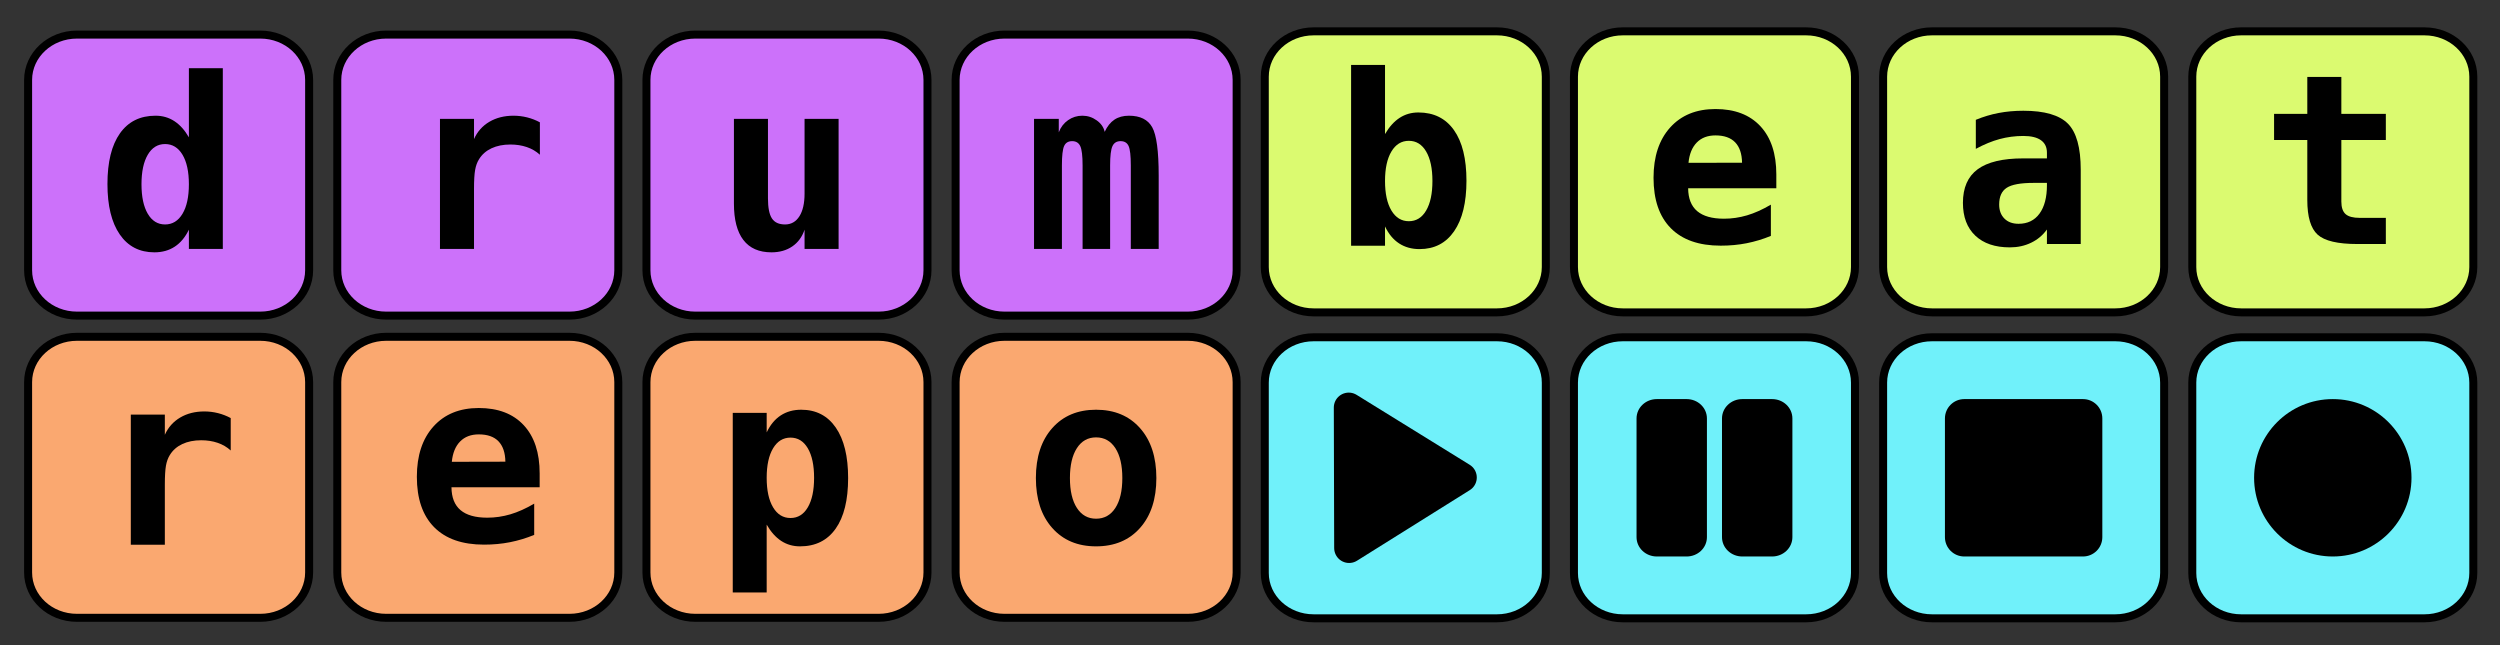 <?xml version="1.0" encoding="UTF-8" standalone="no"?>
<!DOCTYPE svg PUBLIC "-//W3C//DTD SVG 1.1//EN" "http://www.w3.org/Graphics/SVG/1.1/DTD/svg11.dtd">
<!-- Created with Vectornator (http://vectornator.io/) -->
<svg height="100%" stroke-miterlimit="10" style="fill-rule:nonzero;clip-rule:evenodd;stroke-linecap:round;stroke-linejoin:round;" version="1.1" viewBox="0 0 252.168 65.094" width="100%" xml:space="preserve" xmlns="http://www.w3.org/2000/svg" xmlns:vectornator="http://vectornator.io" xmlns:xlink="http://www.w3.org/1999/xlink">
<rect x="0" y="0" width="252.168" height="65.094" fill="#333333" stroke="none"/>
<defs/>
<g id="MainLayer" vectornator:layerName="MainLayer">
<g opacity="1" vectornator:layerName="Groupe4">
<path d="M7.762 33.972L26.255 33.972C28.976 33.972 31.181 36.018 31.181 38.543L31.181 57.747C31.181 60.272 28.976 62.318 26.255 62.318L7.762 62.318C5.041 62.318 2.835 60.272 2.835 57.747L2.835 38.543C2.835 36.018 5.041 33.972 7.762 33.972Z" fill="#faa870" fill-rule="nonzero" opacity="1" stroke="#000000" stroke-linecap="butt" stroke-linejoin="miter" stroke-width="0.807" vectornator:layerName="rect 12"/>
<path d="M38.947 33.972L57.44 33.972C60.161 33.972 62.367 36.018 62.367 38.543L62.367 57.747C62.367 60.272 60.161 62.318 57.44 62.318L38.947 62.318C36.226 62.318 34.02 60.272 34.02 57.747L34.02 38.543C34.02 36.018 36.226 33.972 38.947 33.972Z" fill="#faa870" fill-rule="nonzero" opacity="1" stroke="#000000" stroke-linecap="butt" stroke-linejoin="miter" stroke-width="0.807" vectornator:layerName="rect 13"/>
<path d="M70.132 33.972L88.625 33.972C91.346 33.972 93.552 36.018 93.552 38.543L93.552 57.747C93.552 60.272 91.346 62.318 88.625 62.318L70.132 62.318C67.411 62.318 65.205 60.272 65.205 57.747L65.205 38.543C65.205 36.018 67.411 33.972 70.132 33.972Z" fill="#faa870" fill-rule="nonzero" opacity="1" stroke="#000000" stroke-linecap="butt" stroke-linejoin="miter" stroke-width="0.807" vectornator:layerName="rect 14"/>
<path d="M101.317 33.972L119.81 33.972C122.531 33.972 124.736 36.018 124.736 38.543L124.736 57.747C124.736 60.272 122.531 62.318 119.81 62.318L101.317 62.318C98.596 62.318 96.39 60.272 96.39 57.747L96.39 38.543C96.39 36.018 98.596 33.972 101.317 33.972Z" fill="#faa870" fill-rule="nonzero" opacity="1" stroke="#000000" stroke-linecap="butt" stroke-linejoin="miter" stroke-width="0.807" vectornator:layerName="rect 15"/>
</g>
<g opacity="1" vectornator:layerName="Groupe3">
<path d="M132.502 34.02L150.995 34.02C153.716 34.02 155.921 36.067 155.921 38.591L155.921 57.795C155.921 60.32 153.716 62.367 150.995 62.367L132.502 62.367C129.781 62.367 127.575 60.32 127.575 57.795L127.575 38.591C127.575 36.067 129.781 34.02 132.502 34.02Z" fill="#70f1fa" fill-rule="nonzero" opacity="1" stroke="#000000" stroke-linecap="butt" stroke-linejoin="miter" stroke-width="0.807" vectornator:layerName="rect 8"/>
<path d="M163.687 34.02L182.18 34.02C184.901 34.02 187.106 36.067 187.106 38.591L187.106 57.795C187.106 60.32 184.901 62.367 182.18 62.367L163.687 62.367C160.966 62.367 158.76 60.32 158.76 57.795L158.76 38.591C158.76 36.067 160.966 34.02 163.687 34.02Z" fill="#70f1fa" fill-rule="nonzero" opacity="1" stroke="#000000" stroke-linecap="butt" stroke-linejoin="miter" stroke-width="0.807" vectornator:layerName="rect 9"/>
<path d="M194.872 34.02L213.365 34.02C216.086 34.02 218.291 36.067 218.291 38.591L218.291 57.795C218.291 60.32 216.086 62.367 213.365 62.367L194.872 62.367C192.151 62.367 189.945 60.32 189.945 57.795L189.945 38.591C189.945 36.067 192.151 34.02 194.872 34.02Z" fill="#70f1fa" fill-rule="nonzero" opacity="1" stroke="#000000" stroke-linecap="butt" stroke-linejoin="miter" stroke-width="0.807" vectornator:layerName="rect 10"/>
<path d="M226.057 34.02L244.55 34.02C247.271 34.02 249.476 36.067 249.476 38.591L249.476 57.795C249.476 60.32 247.271 62.367 244.55 62.367L226.057 62.367C223.336 62.367 221.13 60.32 221.13 57.795L221.13 38.591C221.13 36.067 223.336 34.02 226.057 34.02Z" fill="#70f1fa" fill-rule="nonzero" opacity="1" stroke="#000000" stroke-linecap="butt" stroke-linejoin="miter" stroke-width="0.807" vectornator:layerName="rect 11"/>
</g>
<g opacity="1" vectornator:layerName="Groupe2">
<path d="M132.502 3.162L150.995 3.162C153.716 3.162 155.921 5.208 155.921 7.733L155.921 26.937C155.921 29.461 153.716 31.508 150.995 31.508L132.502 31.508C129.781 31.508 127.575 29.461 127.575 26.937L127.575 7.733C127.575 5.208 129.781 3.162 132.502 3.162Z" fill="#dbfa70" fill-rule="nonzero" opacity="1" stroke="#000000" stroke-linecap="butt" stroke-linejoin="miter" stroke-width="0.807" vectornator:layerName="rect 4"/>
<path d="M163.687 3.162L182.18 3.162C184.901 3.162 187.106 5.208 187.106 7.733L187.106 26.937C187.106 29.461 184.901 31.508 182.18 31.508L163.687 31.508C160.966 31.508 158.76 29.461 158.76 26.937L158.76 7.733C158.76 5.208 160.966 3.162 163.687 3.162Z" fill="#dbfa70" fill-rule="nonzero" opacity="1" stroke="#000000" stroke-linecap="butt" stroke-linejoin="miter" stroke-width="0.807" vectornator:layerName="rect 5"/>
<path d="M194.872 3.162L213.365 3.162C216.086 3.162 218.291 5.208 218.291 7.733L218.291 26.937C218.291 29.461 216.086 31.508 213.365 31.508L194.872 31.508C192.151 31.508 189.945 29.461 189.945 26.937L189.945 7.733C189.945 5.208 192.151 3.162 194.872 3.162Z" fill="#dbfa70" fill-rule="nonzero" opacity="1" stroke="#000000" stroke-linecap="butt" stroke-linejoin="miter" stroke-width="0.807" vectornator:layerName="rect 6"/>
<path d="M226.057 3.162L244.55 3.162C247.271 3.162 249.476 5.208 249.476 7.733L249.476 26.937C249.476 29.461 247.271 31.508 244.55 31.508L226.057 31.508C223.336 31.508 221.13 29.461 221.13 26.937L221.13 7.733C221.13 5.208 223.336 3.162 226.057 3.162Z" fill="#dbfa70" fill-rule="nonzero" opacity="1" stroke="#000000" stroke-linecap="butt" stroke-linejoin="miter" stroke-width="0.807" vectornator:layerName="rect 7"/>
</g>
<g opacity="1" vectornator:layerName="Groupe1">
<path d="M7.762 3.488L26.255 3.488C28.976 3.488 31.181 5.535 31.181 8.059L31.181 27.263C31.181 29.788 28.976 31.835 26.255 31.835L7.762 31.835C5.041 31.835 2.835 29.788 2.835 27.263L2.835 8.059C2.835 5.535 5.041 3.488 7.762 3.488Z" fill="#cc71fa" fill-rule="nonzero" opacity="1" stroke="#000000" stroke-linecap="butt" stroke-linejoin="miter" stroke-width="0.807" vectornator:layerName="rect"/>
<path d="M38.947 3.488L57.44 3.488C60.161 3.488 62.367 5.535 62.367 8.059L62.367 27.263C62.367 29.788 60.161 31.835 57.44 31.835L38.947 31.835C36.226 31.835 34.02 29.788 34.02 27.263L34.02 8.059C34.02 5.535 36.226 3.488 38.947 3.488Z" fill="#cc71fa" fill-rule="nonzero" opacity="1" stroke="#000000" stroke-linecap="butt" stroke-linejoin="miter" stroke-width="0.807" vectornator:layerName="rect 1"/>
<path d="M70.132 3.488L88.625 3.488C91.346 3.488 93.552 5.535 93.552 8.059L93.552 27.263C93.552 29.788 91.346 31.835 88.625 31.835L70.132 31.835C67.411 31.835 65.205 29.788 65.205 27.263L65.205 8.059C65.205 5.535 67.411 3.488 70.132 3.488Z" fill="#cc71fa" fill-rule="nonzero" opacity="1" stroke="#000000" stroke-linecap="butt" stroke-linejoin="miter" stroke-width="0.807" vectornator:layerName="rect 2"/>
<path d="M101.317 3.488L119.81 3.488C122.531 3.488 124.736 5.535 124.736 8.059L124.736 27.263C124.736 29.788 122.531 31.835 119.81 31.835L101.317 31.835C98.596 31.835 96.39 29.788 96.39 27.263L96.39 8.059C96.39 5.535 98.596 3.488 101.317 3.488Z" fill="#cc71fa" fill-rule="nonzero" opacity="1" stroke="#000000" stroke-linecap="butt" stroke-linejoin="miter" stroke-width="0.807" vectornator:layerName="rect 3"/>
</g>
<path d="M19.053 13.851L19.053 6.878L22.475 6.878L22.475 25.112L19.053 25.112L19.053 23.167C18.686 23.925 18.211 24.495 17.629 24.878C17.047 25.261 16.362 25.452 15.573 25.452C14.073 25.452 12.909 24.851 12.081 23.648C11.252 22.444 10.838 20.749 10.838 18.562C10.838 16.343 11.258 14.64 12.098 13.452C12.938 12.265 14.135 11.671 15.69 11.671C16.393 11.671 17.024 11.853 17.582 12.216C18.141 12.579 18.631 13.124 19.053 13.851ZM14.272 18.585C14.272 19.851 14.483 20.843 14.905 21.562C15.327 22.28 15.909 22.64 16.651 22.64C17.393 22.64 17.979 22.28 18.409 21.562C18.838 20.843 19.053 19.851 19.053 18.585C19.053 17.319 18.838 16.327 18.409 15.608C17.979 14.89 17.393 14.53 16.651 14.53C15.909 14.53 15.327 14.89 14.905 15.608C14.483 16.327 14.272 17.319 14.272 18.585Z" fill="#000000" opacity="1" stroke="none" vectornator:layerName="Texte 1"/>
<path d="M144.485 18.258C144.485 16.993 144.274 16.001 143.852 15.282C143.43 14.563 142.848 14.204 142.106 14.204C141.363 14.204 140.778 14.563 140.348 15.282C139.918 16.001 139.703 16.993 139.703 18.258C139.703 19.524 139.918 20.516 140.348 21.235C140.778 21.954 141.363 22.313 142.106 22.313C142.848 22.313 143.43 21.954 143.852 21.235C144.274 20.516 144.485 19.524 144.485 18.258ZM139.703 13.524C140.125 12.797 140.615 12.253 141.174 11.889C141.733 11.526 142.363 11.344 143.067 11.344C144.621 11.344 145.819 11.938 146.658 13.126C147.498 14.313 147.918 16.016 147.918 18.235C147.918 20.422 147.504 22.118 146.676 23.321C145.848 24.524 144.684 25.126 143.184 25.126C142.395 25.126 141.707 24.934 141.121 24.551C140.535 24.169 140.063 23.598 139.703 22.84L139.703 24.786L136.281 24.786L136.281 6.551L139.703 6.551L139.703 13.524Z" fill="#000000" opacity="1" stroke="none" vectornator:layerName="Texte 5"/>
<path d="M205.097 18.448C203.815 18.448 202.921 18.613 202.413 18.941C201.905 19.269 201.651 19.831 201.651 20.628C201.651 21.222 201.827 21.695 202.179 22.046C202.53 22.398 203.007 22.573 203.608 22.573C204.515 22.573 205.218 22.232 205.718 21.548C206.218 20.864 206.468 19.909 206.468 18.683L206.468 18.448L205.097 18.448ZM209.878 17.124L209.878 24.613L206.468 24.613L206.468 23.148C206.054 23.726 205.523 24.171 204.874 24.484C204.226 24.796 203.511 24.952 202.73 24.952C201.237 24.952 200.075 24.558 199.243 23.769C198.411 22.98 197.995 21.878 197.995 20.464C197.995 18.933 198.491 17.802 199.483 17.072C200.476 16.341 202.011 15.976 204.089 15.976L206.468 15.976L206.468 15.402C206.468 14.847 206.267 14.427 205.864 14.142C205.462 13.857 204.87 13.714 204.089 13.714C203.269 13.714 202.474 13.818 201.704 14.025C200.935 14.232 200.132 14.562 199.296 15.015L199.296 12.085C200.054 11.773 200.823 11.542 201.605 11.394C202.386 11.245 203.214 11.171 204.089 11.171C206.222 11.171 207.72 11.605 208.583 12.472C209.446 13.339 209.878 14.89 209.878 17.124Z" fill="#000000" opacity="1" stroke="none" vectornator:layerName="Texte 6"/>
<path d="M236.165 7.761L236.165 11.488L240.653 11.488L240.653 14.124L236.165 14.124L236.165 20.335C236.165 20.921 236.307 21.341 236.592 21.595C236.877 21.849 237.352 21.976 238.016 21.976L240.653 21.976L240.653 24.613L237.77 24.613C235.801 24.613 234.469 24.298 233.774 23.669C233.079 23.04 232.731 21.874 232.731 20.171L232.731 14.124L229.379 14.124L229.379 11.488L232.731 11.488L232.731 7.761L236.165 7.761Z" fill="#000000" opacity="1" stroke="none" vectornator:layerName="Texte 8"/>
<path d="M178.623 23.795C177.826 24.123 177.013 24.369 176.185 24.533C175.357 24.697 174.482 24.779 173.56 24.779C171.365 24.779 169.687 24.191 168.527 23.015C167.367 21.84 166.787 20.146 166.787 17.935C166.787 15.795 167.345 14.103 168.463 12.861C169.58 11.619 171.103 10.998 173.033 10.998C174.978 10.998 176.488 11.574 177.562 12.726C178.636 13.879 179.173 15.502 179.173 17.596L179.173 18.99L170.279 18.99C170.287 20.021 170.591 20.791 171.193 21.299C171.795 21.806 172.693 22.06 173.888 22.06C174.677 22.06 175.455 21.947 176.22 21.721C176.986 21.494 177.787 21.135 178.623 20.642L178.623 23.795ZM175.716 16.412C175.701 15.506 175.468 14.82 175.019 14.355C174.57 13.89 173.908 13.658 173.033 13.658C172.244 13.658 171.615 13.898 171.146 14.379C170.677 14.859 170.4 15.541 170.314 16.424L175.716 16.412Z" fill="#000000" opacity="1" stroke="none" vectornator:layerName="Texte 9"/>
<path d="M23.272 45.439C22.897 45.095 22.457 44.837 21.953 44.666C21.45 44.494 20.897 44.408 20.295 44.408C19.569 44.408 18.934 44.535 18.391 44.788C17.848 45.042 17.428 45.411 17.131 45.896C16.944 46.193 16.813 46.552 16.739 46.974C16.665 47.396 16.627 48.036 16.627 48.896L16.627 54.943L13.194 54.943L13.194 41.818L16.627 41.818L16.627 43.857C16.963 43.107 17.479 42.527 18.174 42.117C18.87 41.706 19.682 41.501 20.612 41.501C21.081 41.501 21.54 41.558 21.989 41.671C22.438 41.785 22.866 41.951 23.272 42.169L23.272 45.439Z" fill="#000000" opacity="1" stroke="none" vectornator:layerName="Texte 12"/>
<path d="M77.333 52.918L77.333 59.762L73.911 59.762L73.911 41.645L77.333 41.645L77.333 43.613C77.693 42.855 78.165 42.285 78.751 41.902C79.337 41.52 80.025 41.328 80.814 41.328C82.314 41.328 83.478 41.93 84.306 43.133C85.134 44.336 85.548 46.031 85.548 48.219C85.548 50.438 85.128 52.141 84.288 53.328C83.448 54.516 82.251 55.109 80.697 55.109C79.993 55.109 79.363 54.928 78.804 54.565C78.245 54.201 77.755 53.652 77.333 52.918ZM82.115 48.195C82.115 46.93 81.904 45.938 81.482 45.219C81.06 44.5 80.478 44.141 79.736 44.141C78.993 44.141 78.407 44.5 77.978 45.219C77.548 45.938 77.333 46.93 77.333 48.195C77.333 49.461 77.548 50.453 77.978 51.172C78.407 51.891 78.993 52.25 79.736 52.25C80.478 52.25 81.06 51.891 81.482 51.172C81.904 50.453 82.115 49.461 82.115 48.195Z" fill="#000000" opacity="1" stroke="none" vectornator:layerName="Texte 13"/>
<path d="M110.557 44.117C109.737 44.117 109.093 44.479 108.624 45.201C108.155 45.924 107.921 46.93 107.921 48.219C107.921 49.508 108.155 50.514 108.624 51.236C109.093 51.959 109.737 52.32 110.557 52.32C111.385 52.32 112.034 51.959 112.503 51.236C112.971 50.514 113.206 49.508 113.206 48.219C113.206 46.93 112.971 45.924 112.503 45.201C112.034 44.479 111.385 44.117 110.557 44.117ZM104.487 48.219C104.487 46.102 105.036 44.424 106.134 43.186C107.231 41.947 108.706 41.328 110.557 41.328C112.417 41.328 113.895 41.947 114.993 43.186C116.091 44.424 116.639 46.102 116.639 48.219C116.639 50.336 116.091 52.014 114.993 53.252C113.895 54.49 112.417 55.109 110.557 55.109C108.706 55.109 107.231 54.49 106.134 53.252C105.036 52.014 104.487 50.336 104.487 48.219Z" fill="#000000" opacity="1" stroke="none" vectornator:layerName="Texte 14"/>
<path d="M53.883 53.952C53.086 54.28 52.273 54.526 51.445 54.69C50.617 54.854 49.742 54.936 48.82 54.936C46.625 54.936 44.947 54.348 43.787 53.172C42.627 51.997 42.047 50.303 42.047 48.092C42.047 45.952 42.605 44.26 43.722 43.018C44.84 41.776 46.363 41.155 48.293 41.155C50.238 41.155 51.748 41.731 52.822 42.883C53.896 44.036 54.434 45.659 54.434 47.753L54.434 49.147L45.539 49.147C45.547 50.178 45.851 50.948 46.453 51.456C47.055 51.964 47.953 52.217 49.148 52.217C49.937 52.217 50.715 52.104 51.48 51.878C52.246 51.651 53.047 51.292 53.883 50.8L53.883 53.952ZM50.976 46.569C50.961 45.663 50.728 44.977 50.279 44.512C49.83 44.047 49.168 43.815 48.293 43.815C47.504 43.815 46.875 44.055 46.406 44.536C45.937 45.016 45.66 45.698 45.574 46.581L50.976 46.569Z" fill="#000000" opacity="1" stroke="none" vectornator:layerName="Texte 15"/>
<path d="M74.029 20.53L74.029 11.987L77.462 11.987L77.462 20.003C77.462 20.948 77.595 21.624 77.861 22.03C78.126 22.437 78.568 22.64 79.185 22.64C79.802 22.64 80.284 22.366 80.632 21.819C80.98 21.273 81.154 20.507 81.154 19.523L81.154 11.987L84.587 11.987L84.587 25.112L81.154 25.112L81.154 23.167C80.911 23.894 80.499 24.456 79.917 24.855C79.335 25.253 78.634 25.452 77.814 25.452C76.564 25.452 75.62 25.038 74.984 24.21C74.347 23.382 74.029 22.155 74.029 20.53Z" fill="#000000" opacity="1" stroke="none" vectornator:layerName="Texte 10"/>
<path d="M111.425 13.3C111.682 12.745 112.01 12.335 112.409 12.069C112.807 11.804 113.296 11.671 113.874 11.671C115.007 11.671 115.79 12.062 116.223 12.843C116.657 13.624 116.874 15.249 116.874 17.718L116.874 25.112L114.061 25.112L114.061 16.687C114.061 15.71 113.987 15.058 113.839 14.729C113.69 14.401 113.421 14.237 113.03 14.237C112.639 14.237 112.366 14.405 112.21 14.741C112.053 15.077 111.975 15.726 111.975 16.687L111.975 25.112L109.198 25.112L109.198 16.687C109.198 15.726 109.12 15.077 108.964 14.741C108.807 14.405 108.534 14.237 108.143 14.237C107.753 14.237 107.483 14.401 107.335 14.729C107.186 15.058 107.112 15.71 107.112 16.687L107.112 25.112L104.3 25.112L104.3 11.987L106.796 11.987L106.796 13.347C106.991 12.831 107.303 12.423 107.733 12.122C108.163 11.821 108.643 11.671 109.175 11.671C109.706 11.671 110.19 11.829 110.628 12.146C111.065 12.462 111.331 12.847 111.425 13.3Z" fill="#000000" opacity="1" stroke="none" vectornator:layerName="Texte 11"/>
<path d="M54.457 15.608C54.082 15.265 53.642 15.007 53.139 14.835C52.635 14.663 52.082 14.577 51.48 14.577C50.754 14.577 50.119 14.704 49.576 14.958C49.033 15.212 48.613 15.581 48.316 16.066C48.129 16.362 47.998 16.722 47.924 17.144C47.849 17.566 47.812 18.206 47.812 19.066L47.812 25.112L44.379 25.112L44.379 11.987L47.812 11.987L47.812 14.026C48.148 13.276 48.664 12.696 49.359 12.286C50.055 11.876 50.867 11.671 51.797 11.671C52.266 11.671 52.724 11.728 53.174 11.841C53.623 11.954 54.051 12.12 54.457 12.339L54.457 15.608Z" fill="#000000" opacity="1" stroke="none" vectornator:layerName="Texte 2"/>
<g opacity="1" vectornator:layerName="Buttons">
<path d="M147.454 48.163L136.08 55.281L136.043 41.106L147.454 48.163Z" fill="#000000" fill-rule="nonzero" opacity="1" stroke="#000000" stroke-linecap="round" stroke-linejoin="round" stroke-width="3.01" vectornator:layerName="Polygone 1"/>
<path d="M227.365 48.193C227.365 43.809 230.919 40.255 235.303 40.255C239.687 40.255 243.241 43.809 243.241 48.193C243.241 52.577 239.687 56.132 235.303 56.132C230.919 56.132 227.365 52.577 227.365 48.193Z" fill="#000000" fill-rule="nonzero" opacity="1" stroke="none" vectornator:layerName="Ovale 1"/>
<path d="M198.131 40.255L210.106 40.255C211.183 40.255 212.056 41.128 212.056 42.206L212.056 54.181C212.056 55.258 211.183 56.132 210.106 56.132L198.131 56.132C197.053 56.132 196.18 55.258 196.18 54.181L196.18 42.206C196.18 41.128 197.053 40.255 198.131 40.255Z" fill="#000000" fill-rule="nonzero" opacity="1" stroke="none" vectornator:layerName="rect 16"/>
<g opacity="1" vectornator:layerName="Grouper 6">
<path d="M167.118 40.255L170.128 40.255C171.257 40.255 172.173 41.128 172.173 42.206L172.173 54.181C172.173 55.258 171.257 56.132 170.128 56.132L167.118 56.132C165.988 56.132 165.073 55.258 165.073 54.181L165.073 42.206C165.073 41.128 165.988 40.255 167.118 40.255Z" fill="#000000" fill-rule="nonzero" opacity="1" stroke="none" vectornator:layerName="rect"/>
<path d="M175.738 40.255L178.749 40.255C179.878 40.255 180.794 41.128 180.794 42.206L180.794 54.181C180.794 55.258 179.878 56.132 178.749 56.132L175.738 56.132C174.609 56.132 173.693 55.258 173.693 54.181L173.693 42.206C173.693 41.128 174.609 40.255 175.738 40.255Z" fill="#000000" fill-rule="nonzero" opacity="1" stroke="none" vectornator:layerName="rect"/>
</g>
</g>
</g>
</svg>

